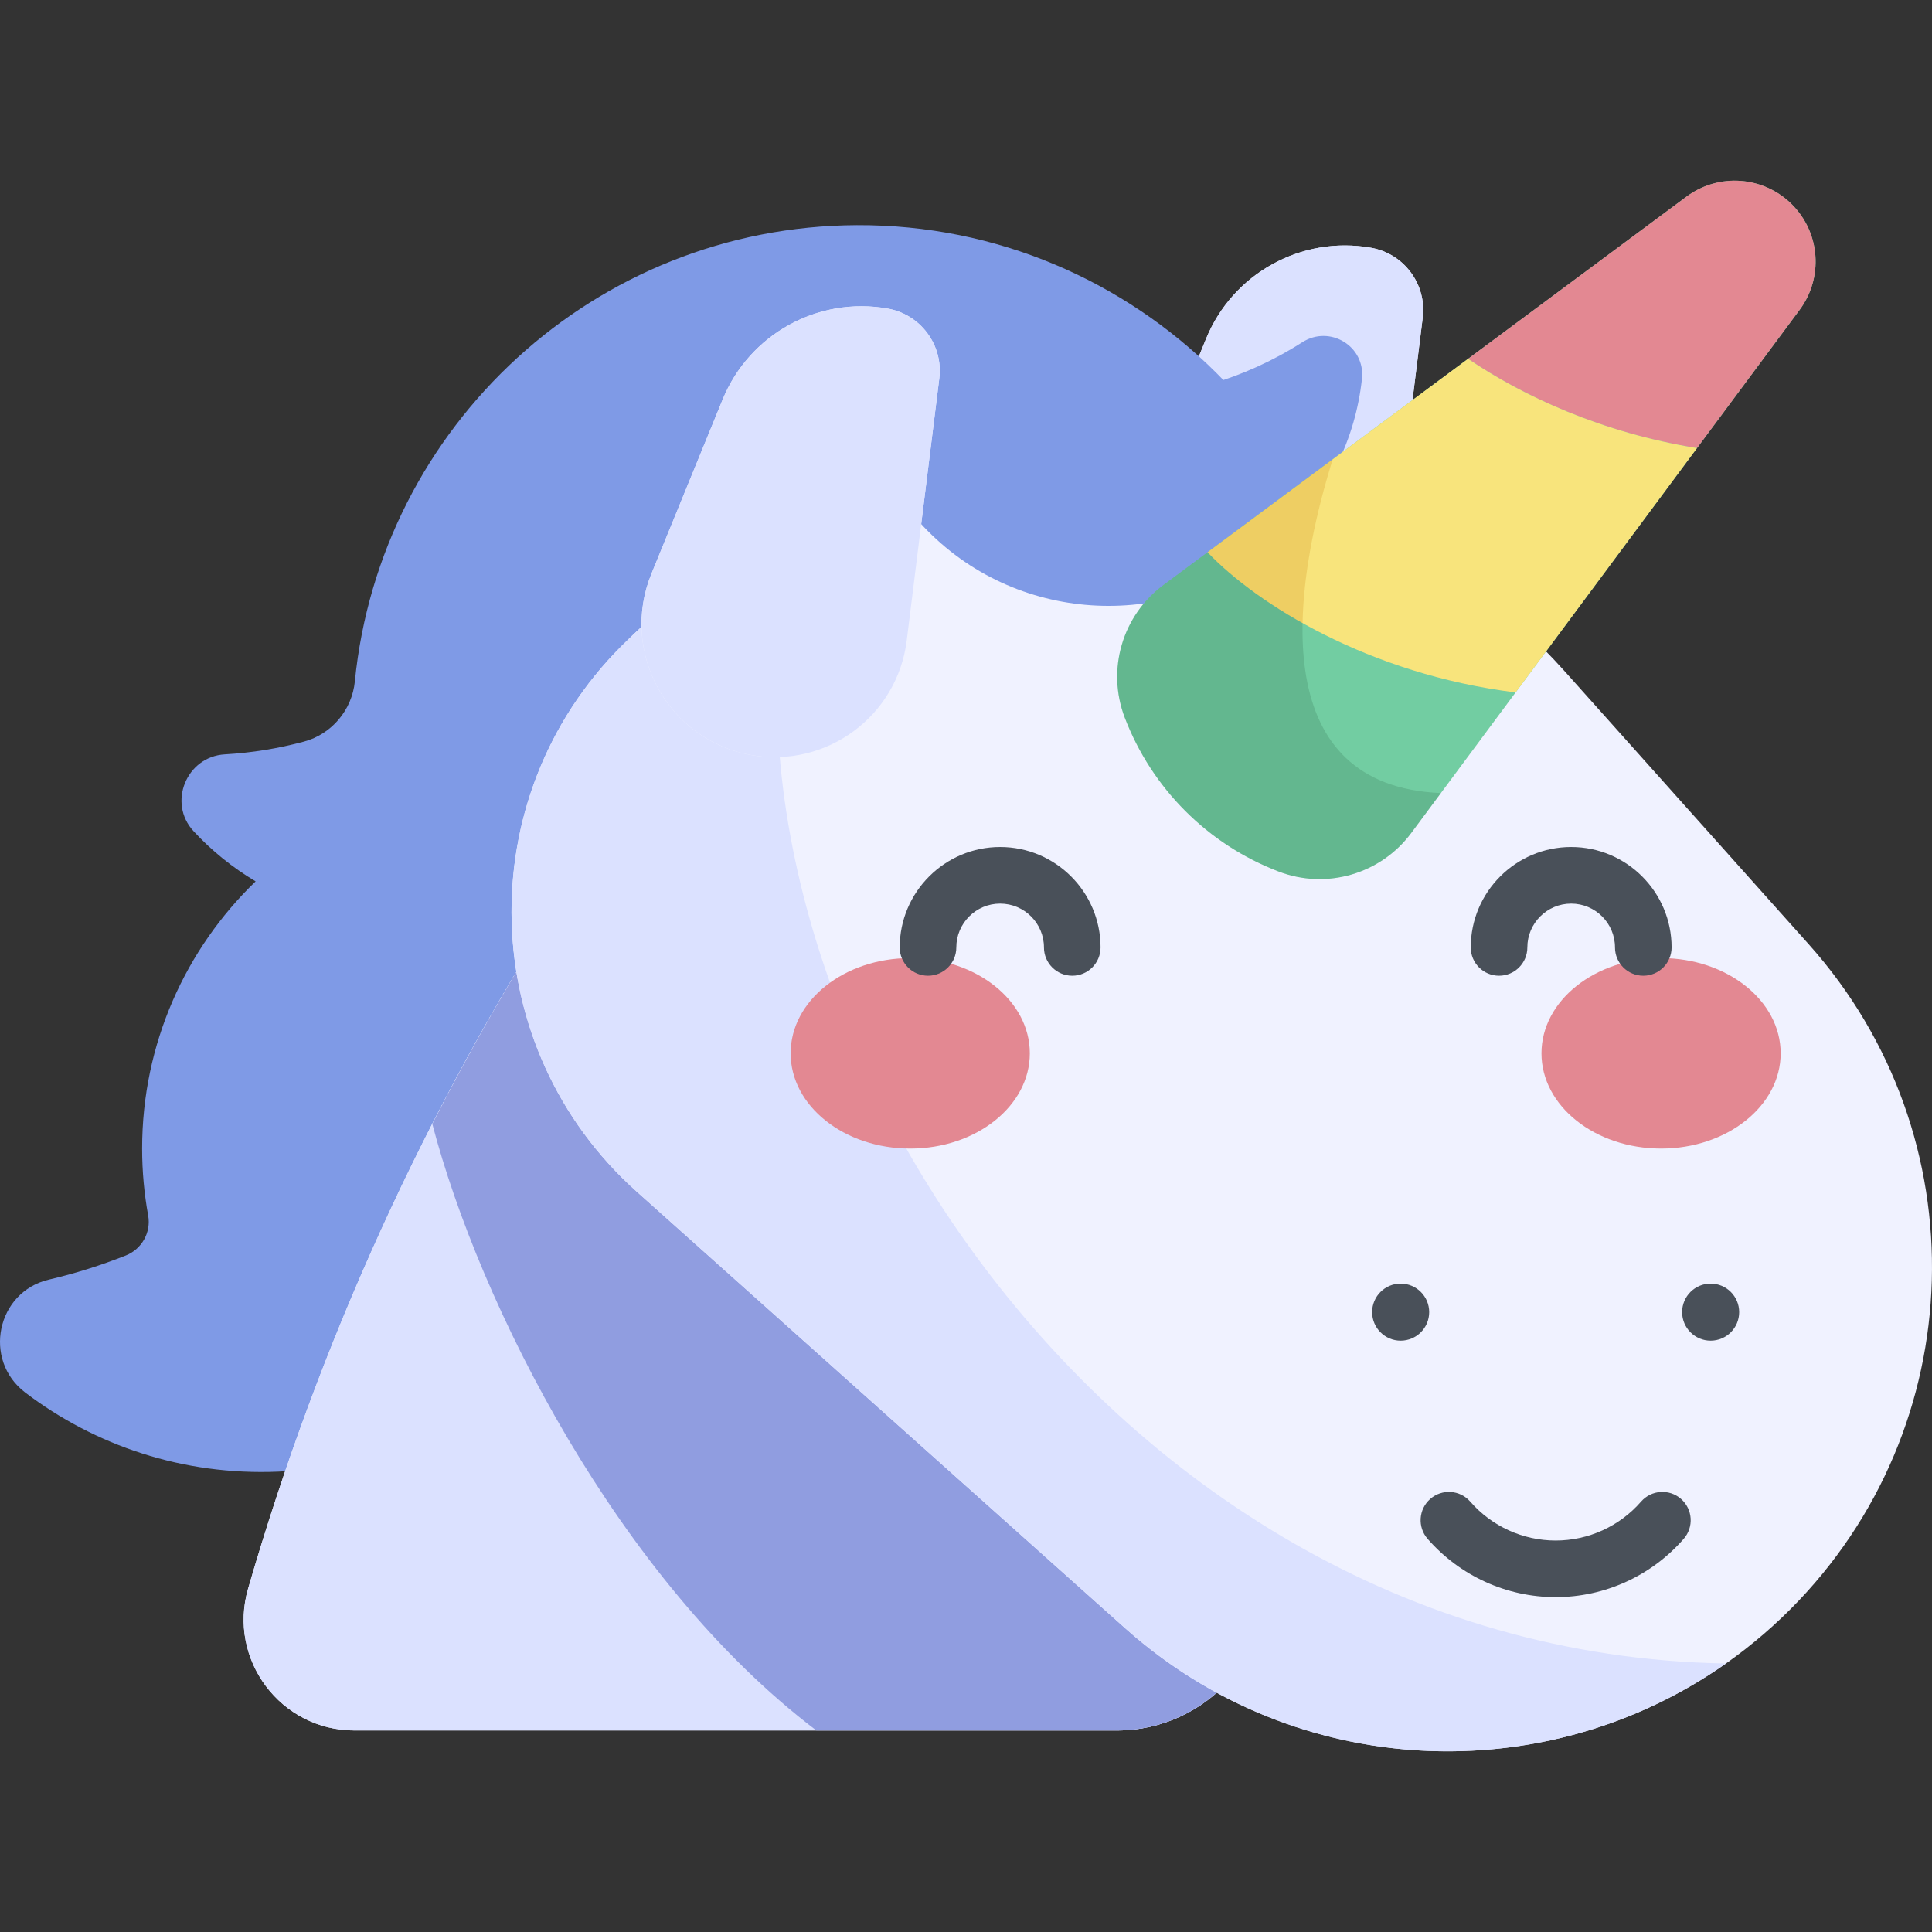<?xml version="1.0" encoding="iso-8859-1"?>
<!-- Generator: Adobe Illustrator 19.0.0, SVG Export Plug-In . SVG Version: 6.00 Build 0)  -->
<svg version="1.1" id="Capa_1" xmlns="http://www.w3.org/2000/svg" xmlns:xlink="http://www.w3.org/1999/xlink" x="0px" y="0px"
	 viewBox="0 0 512 512" style="enable-background:new 0 0 512 512;" xml:space="preserve">
<rect x="0" y="0" width="512" height="512" fill="#333333" stroke="none"/>
<path style="fill:#F0F2FF;" d="M327.282,184.007L327.282,184.007c-22.148-3.905-35.034-27.263-26.525-48.081l18.865-46.155
	c7.08-17.321,25.279-27.361,43.707-24.112l0,0c8.779,1.548,14.806,9.705,13.706,18.551l-8.626,69.411
	C365.92,173.651,347.16,187.512,327.282,184.007z"/>
<path style="fill:#DBE1FF;" d="M327.282,184.007L327.282,184.007c-22.148-3.905-35.034-27.263-26.525-48.081l18.865-46.155
	c7.08-17.321,25.279-27.361,43.707-24.112l0,0c8.779,1.548,14.806,9.705,13.706,18.551l-8.626,69.411
	C365.92,173.651,347.16,187.512,327.282,184.007z"/>
<path style="fill:#7F9AE6;" d="M361.996,193.985c0.001-74.254-60.663-134.641-134.917-134.314
	c-69.373,0.305-126.318,53.207-133.036,120.884c-0.754,7.594-6.129,13.998-13.499,15.978c-6.779,1.821-13.792,2.971-20.953,3.38
	c-10.185,0.581-15.225,12.878-8.293,20.362c4.776,5.157,10.306,9.645,16.448,13.299c-18.544,17.893-30.081,42.999-30.081,70.802
	c0,6.059,0.55,11.988,1.6,17.743c0.815,4.471-1.69,8.914-5.914,10.591c-6.575,2.61-13.382,4.76-20.388,6.398
	C-0.9,342.35-4.658,360.41,6.675,369.028c18.487,14.058,41.84,22.043,67.098,20.969c3.98-0.169,7.903-0.572,11.76-1.187
	c14.766,8.853,32.044,13.947,50.514,13.947c46.104,0,84.796-31.716,95.461-74.519C303.916,326.213,361.994,266.884,361.996,193.985z
	"/>
<path style="fill:#F0F2FF;" d="M295.933,458.591H93.969c-19.572,0-33.675-18.773-28.225-37.57l0,0
	c18.844-64.997,47.034-126.911,83.686-183.8l10.459-16.234l154.691,33.33l21.116,158.878
	C338.889,437.236,320.185,458.591,295.933,458.591z"/>
<path style="fill:#DBE1FF;" d="M295.933,458.591H93.969c-19.572,0-33.675-18.773-28.225-37.57l0,0
	c18.844-64.997,47.034-126.911,83.686-183.8l10.459-16.234l154.691,33.33l21.116,158.878
	C338.889,437.236,320.185,458.591,295.933,458.591z"/>
<path style="fill:#909DE0;" d="M314.578,254.317l-154.691-33.33l-10.459,16.234c-12.648,19.632-24.263,39.875-34.86,60.624
	c12.473,47.656,49.274,120.942,101.778,160.746h79.586c24.252,0,42.957-21.355,39.761-45.396L314.578,254.317z"/>
<path style="fill:#F0F2FF;" d="M298.145,431.462L168.773,315.823c-42.629-38.104-44.48-104.202-4.05-144.633l0,0
	c69.943-69.943,184.292-66.741,250.212,7.006l64.413,72.062c45.374,50.762,43.208,128.124-4.936,176.268l0,0
	C426.269,474.67,348.907,476.836,298.145,431.462z"/>
<path style="fill:#DBE1FF;" d="M457.402,440.835c-169.747-2.77-279.498-185.309-245.211-303.294
	c-17.141,8.199-33.226,19.407-47.468,33.649v0.001c-40.43,40.43-38.579,106.528,4.05,144.632l129.372,115.639
	C343.281,471.807,409.445,474.563,457.402,440.835z"/>
<ellipse style="fill:#E38892;" cx="241.22" cy="279.14" rx="31.694" ry="25.24"/>
<path style="fill:#495059;" d="M284.16,258.577c-4.142,0-7.5-3.357-7.5-7.5c0-6.403-5.21-11.612-11.613-11.612
	s-11.613,5.209-11.613,11.612c0,4.143-3.358,7.5-7.5,7.5s-7.5-3.357-7.5-7.5c0-14.674,11.938-26.612,26.613-26.612
	c14.674,0,26.613,11.939,26.613,26.612C291.66,255.22,288.302,258.577,284.16,258.577z"/>
<ellipse style="fill:#E38892;" cx="440.2" cy="279.14" rx="31.694" ry="25.24"/>
<path style="fill:#495059;" d="M435.49,258.577c-4.142,0-7.5-3.357-7.5-7.5c0-6.403-5.209-11.612-11.613-11.612
	c-6.403,0-11.613,5.209-11.613,11.612c0,4.143-3.358,7.5-7.5,7.5s-7.5-3.357-7.5-7.5c0-14.674,11.938-26.612,26.613-26.612
	c14.674,0,26.613,11.939,26.613,26.612C442.99,255.22,439.632,258.577,435.49,258.577z"/>
<path style="fill:#7F9AE6;" d="M345.098,90.714c-30.816,19.726-70.488,19.956-101.51,0.691c-7.952-4.938-17.959,1.688-16.688,10.962
	c2.054,14.984,9.138,29.41,21.263,40.546c25.628,23.538,65.637,23.538,91.265,0c12.659-11.627,19.823-26.838,21.505-42.528
	C361.859,91.745,352.417,86.029,345.098,90.714z"/>
<path style="fill:#495059;" d="M412.265,423.256c-13.006,0-25.377-5.633-33.94-15.453c-2.722-3.122-2.398-7.859,0.724-10.582
	c3.122-2.72,7.86-2.398,10.582,0.725c5.714,6.553,13.963,10.311,22.634,10.311s16.92-3.758,22.634-10.311
	c2.722-3.123,7.46-3.447,10.582-0.725c3.122,2.723,3.446,7.46,0.724,10.582C437.642,417.623,425.272,423.256,412.265,423.256z"/>
<path style="fill:#F0F2FF;" d="M199.168,200.117L199.168,200.117c-22.148-3.905-35.034-27.263-26.525-48.081l18.865-46.155
	c7.08-17.321,25.279-27.361,43.707-24.112l0,0c8.779,1.548,14.806,9.705,13.706,18.551l-8.626,69.411
	C237.806,189.762,219.046,203.622,199.168,200.117z"/>
<path style="fill:#DBE1FF;" d="M199.168,200.117L199.168,200.117c-22.148-3.905-35.034-27.263-26.525-48.081l18.865-46.155
	c7.08-17.321,25.279-27.361,43.707-24.112l0,0c8.779,1.548,14.806,9.705,13.706,18.551l-8.626,69.411
	C237.806,189.762,219.046,203.622,199.168,200.117z"/>
<g>
	<circle style="fill:#495059;" cx="371.19" cy="347.73" r="7.56"/>
	<circle style="fill:#495059;" cx="453.34" cy="347.73" r="7.56"/>
</g>
<path style="fill:#72CDA2;" d="M338.873,230.974L338.873,230.974c-18.782-7.185-33.62-22.022-40.805-40.804l0,0
	c-4.85-12.678-0.669-27.034,10.229-35.125l138.64-102.932c8.534-6.336,20.423-5.462,27.939,2.054l0,0
	c7.516,7.516,8.39,19.404,2.054,27.939l-102.932,138.64C365.907,231.643,351.551,235.823,338.873,230.974z"/>
<path style="opacity:0.2;fill:#2C6245;enable-background:new    ;" d="M353.19,121.714l-44.892,33.33
	c-10.898,8.091-15.079,22.447-10.229,35.125l0,0c7.185,18.782,22.022,33.619,40.805,40.804l0,0
	c12.678,4.85,27.034,0.669,35.125-10.229l7.847-10.569C336.961,208.278,341.259,160,353.19,121.714z"/>
<path style="fill:#E38892;" d="M474.877,54.165c-7.516-7.516-19.404-8.39-27.939-2.054l-57.891,42.98
	c14.583,9.915,35.512,19.598,60.678,23.655l27.205-36.643C483.267,73.57,482.393,61.681,474.877,54.165L474.877,54.165z"/>
<path style="fill:#F8E47C;" d="M320.017,146.343c13.035,13.722,42.668,32.322,81.633,37.156l48.075-64.752
	c-25.166-4.057-46.095-13.74-60.678-23.655L320.017,146.343z"/>
<path style="opacity:0.2;fill:#C97B00;enable-background:new    ;" d="M320.017,146.343c5.559,5.852,14.146,12.589,25.179,18.77
	c0.269-13.955,3.615-29.349,7.993-43.399L320.017,146.343z"/>
<g>
</g>
<g>
</g>
<g>
</g>
<g>
</g>
<g>
</g>
<g>
</g>
<g>
</g>
<g>
</g>
<g>
</g>
<g>
</g>
<g>
</g>
<g>
</g>
<g>
</g>
<g>
</g>
<g>
</g>
</svg>
